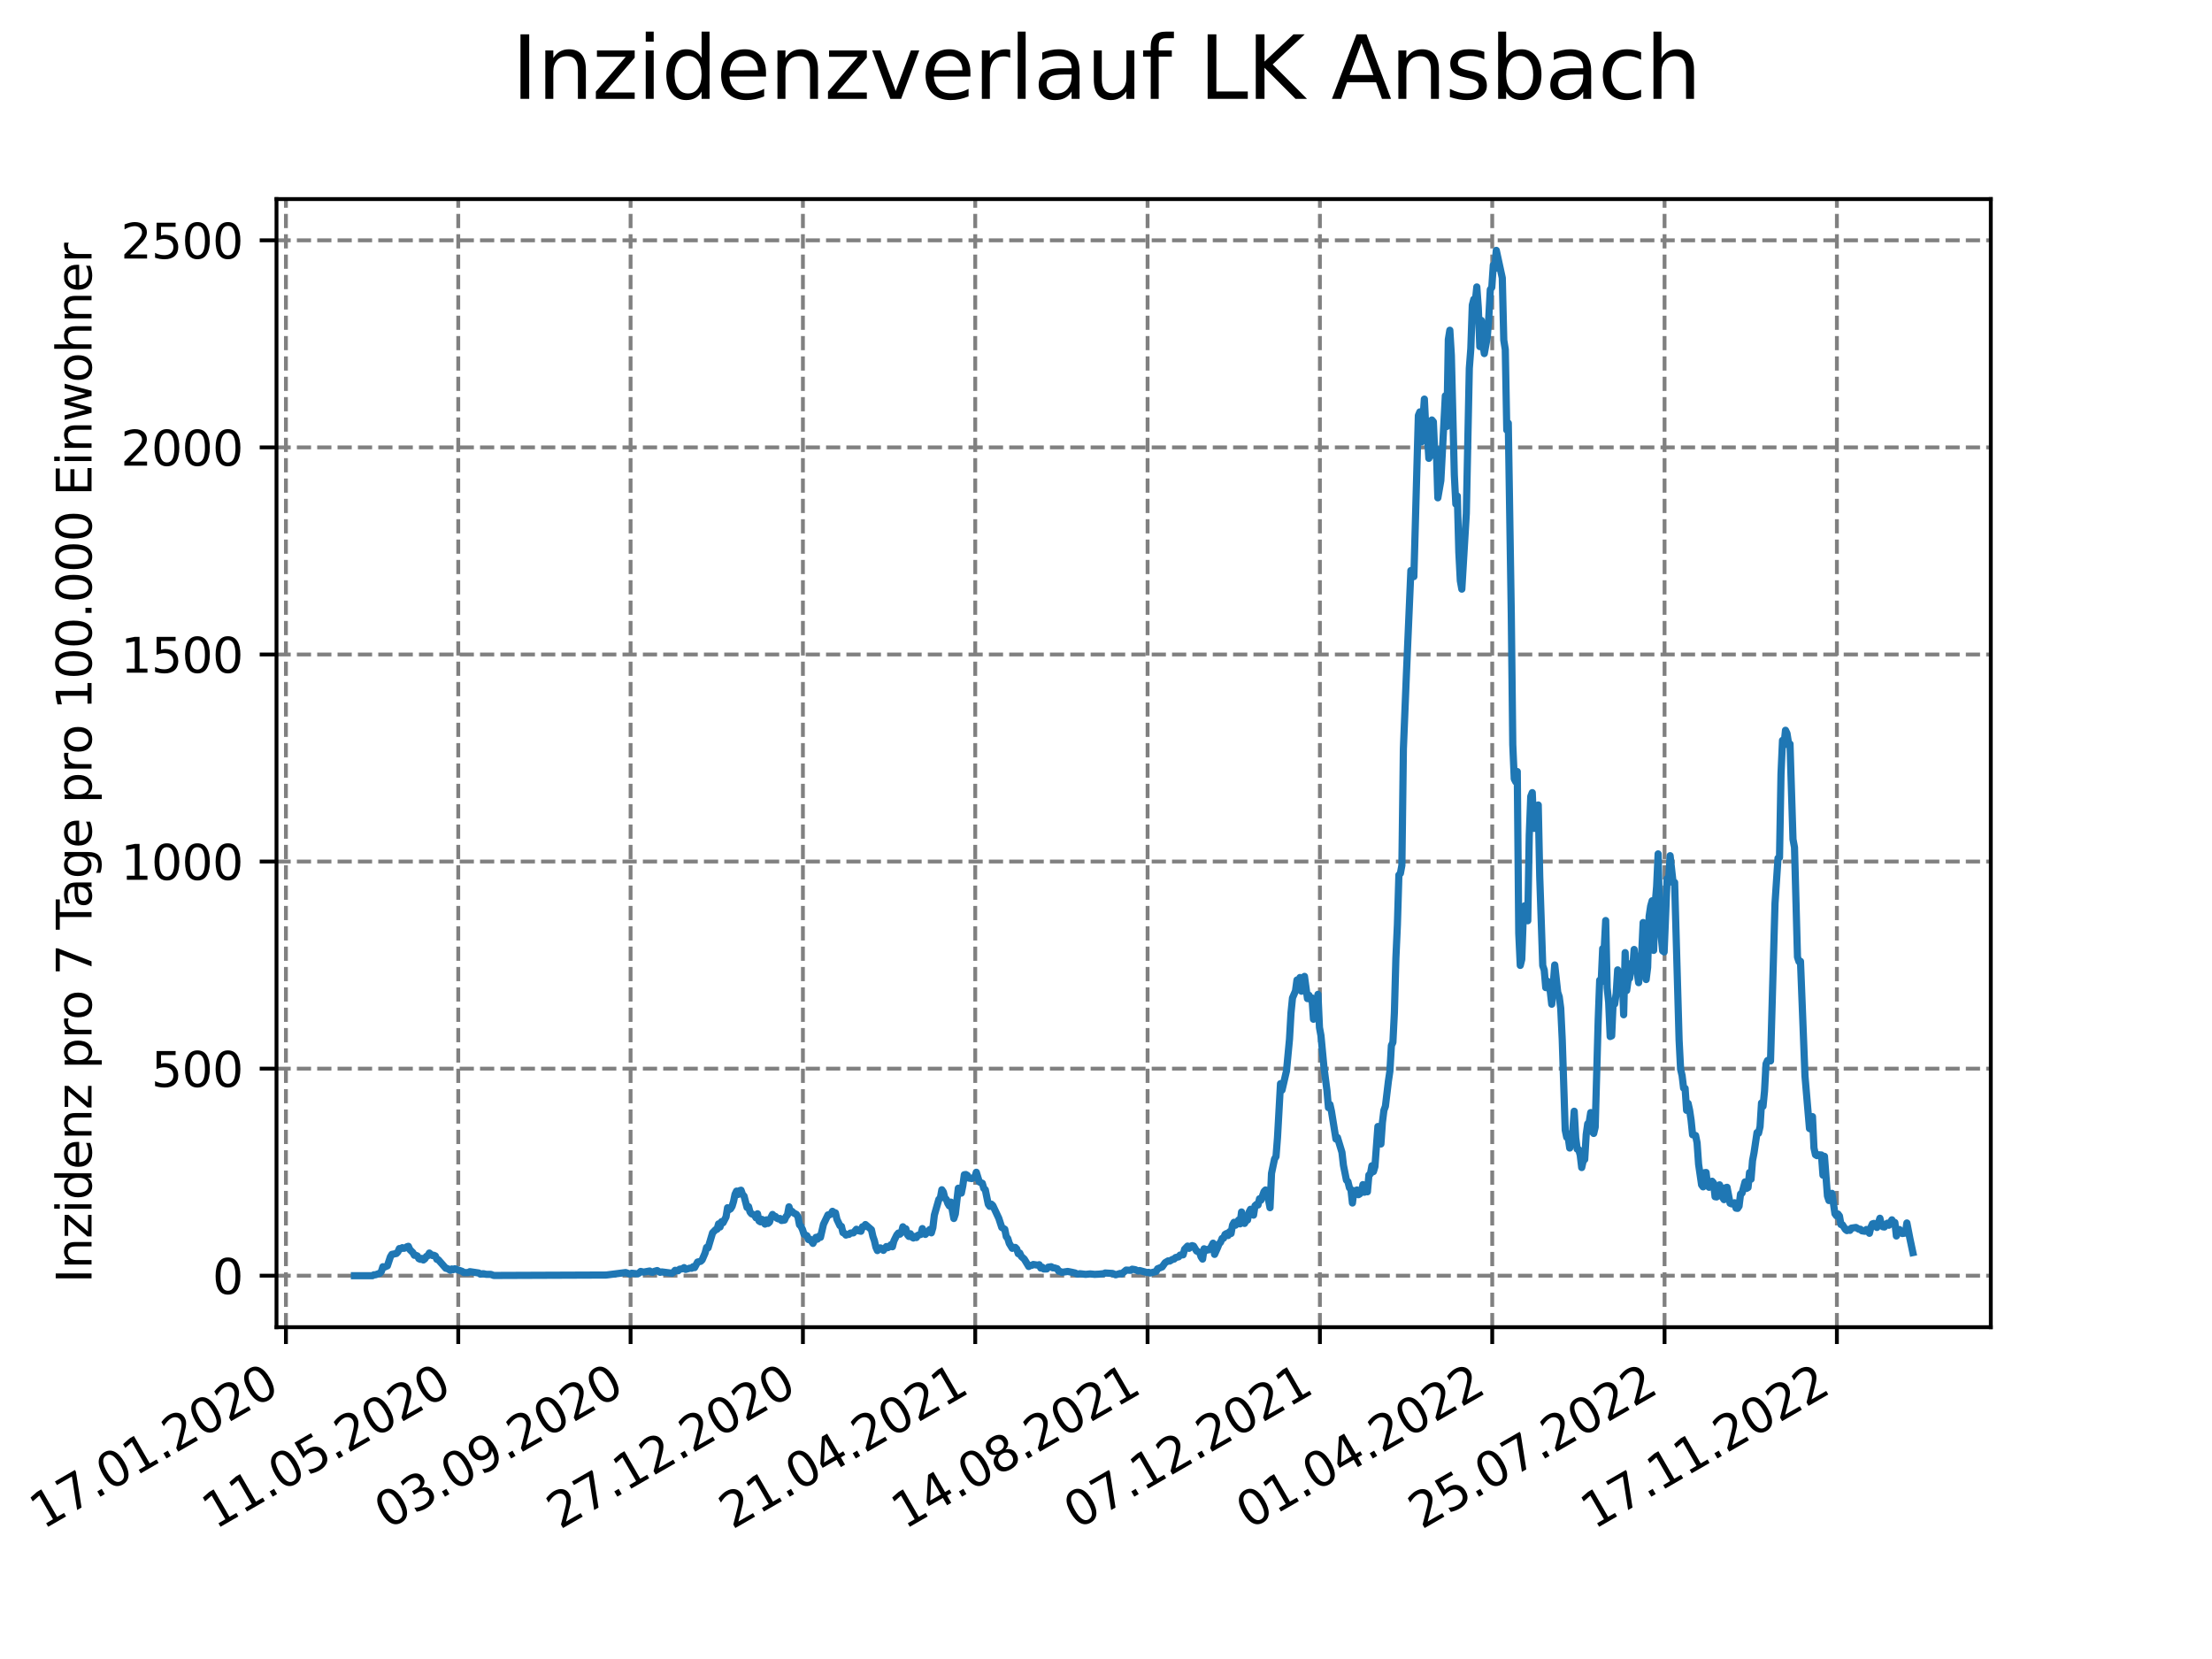 <?xml version="1.0" encoding="utf-8" standalone="no"?>
<!DOCTYPE svg PUBLIC "-//W3C//DTD SVG 1.1//EN"
  "http://www.w3.org/Graphics/SVG/1.1/DTD/svg11.dtd">
<svg xmlns:xlink="http://www.w3.org/1999/xlink" width="460.8pt" height="345.6pt" viewBox="0 0 460.8 345.6" xmlns="http://www.w3.org/2000/svg" version="1.1">
 <defs>
  <style type="text/css">*{stroke-linejoin: round; stroke-linecap: butt}</style>
 </defs>
 <g id="figure_1">
  <g id="patch_1">
   <path d="M 0 345.6 
L 460.8 345.6 
L 460.8 0 
L 0 0 
z
" style="fill: #ffffff"/>
  </g>
  <g id="axes_1">
   <g id="patch_2">
    <path d="M 57.6 276.48 
L 414.72 276.48 
L 414.72 41.472 
L 57.6 41.472 
z
" style="fill: #ffffff"/>
   </g>
   <g id="matplotlib.axis_1">
    <g id="xtick_1">
     <g id="line2d_1">
      <path d="M 59.564 276.48 
L 59.564 41.472 
" clip-path="url(#p56f754bd40)" style="fill: none; stroke-dasharray: 2.96,1.28; stroke-dashoffset: 0; stroke: #808080; stroke-width: 0.8"/>
     </g>
     <g id="line2d_2">
      <defs>
       <path id="mcb90334c6a" d="M 0 0 
L 0 3.5 
" style="stroke: #000000; stroke-width: 0.8"/>
      </defs>
      <g>
       <use xlink:href="#mcb90334c6a" x="59.564" y="276.48" style="stroke: #000000; stroke-width: 0.8"/>
      </g>
     </g>
     <g id="text_1">
      <!-- 17.01.2020 -->
      <g transform="translate(8.939 318.689) rotate(-30) scale(0.1 -0.1)">
       <defs>
        <path id="DejaVuSans-31" d="M 794 531 
L 1825 531 
L 1825 4091 
L 703 3866 
L 703 4441 
L 1819 4666 
L 2450 4666 
L 2450 531 
L 3481 531 
L 3481 0 
L 794 0 
L 794 531 
z
" transform="scale(0.016)"/>
        <path id="DejaVuSans-37" d="M 525 4666 
L 3525 4666 
L 3525 4397 
L 1831 0 
L 1172 0 
L 2766 4134 
L 525 4134 
L 525 4666 
z
" transform="scale(0.016)"/>
        <path id="DejaVuSans-2e" d="M 684 794 
L 1344 794 
L 1344 0 
L 684 0 
L 684 794 
z
" transform="scale(0.016)"/>
        <path id="DejaVuSans-30" d="M 2034 4250 
Q 1547 4250 1301 3770 
Q 1056 3291 1056 2328 
Q 1056 1369 1301 889 
Q 1547 409 2034 409 
Q 2525 409 2770 889 
Q 3016 1369 3016 2328 
Q 3016 3291 2770 3770 
Q 2525 4250 2034 4250 
z
M 2034 4750 
Q 2819 4750 3233 4129 
Q 3647 3509 3647 2328 
Q 3647 1150 3233 529 
Q 2819 -91 2034 -91 
Q 1250 -91 836 529 
Q 422 1150 422 2328 
Q 422 3509 836 4129 
Q 1250 4750 2034 4750 
z
" transform="scale(0.016)"/>
        <path id="DejaVuSans-32" d="M 1228 531 
L 3431 531 
L 3431 0 
L 469 0 
L 469 531 
Q 828 903 1448 1529 
Q 2069 2156 2228 2338 
Q 2531 2678 2651 2914 
Q 2772 3150 2772 3378 
Q 2772 3750 2511 3984 
Q 2250 4219 1831 4219 
Q 1534 4219 1204 4116 
Q 875 4013 500 3803 
L 500 4441 
Q 881 4594 1212 4672 
Q 1544 4750 1819 4750 
Q 2544 4750 2975 4387 
Q 3406 4025 3406 3419 
Q 3406 3131 3298 2873 
Q 3191 2616 2906 2266 
Q 2828 2175 2409 1742 
Q 1991 1309 1228 531 
z
" transform="scale(0.016)"/>
       </defs>
       <use xlink:href="#DejaVuSans-31"/>
       <use xlink:href="#DejaVuSans-37" x="63.623"/>
       <use xlink:href="#DejaVuSans-2e" x="127.246"/>
       <use xlink:href="#DejaVuSans-30" x="159.033"/>
       <use xlink:href="#DejaVuSans-31" x="222.656"/>
       <use xlink:href="#DejaVuSans-2e" x="286.279"/>
       <use xlink:href="#DejaVuSans-32" x="318.066"/>
       <use xlink:href="#DejaVuSans-30" x="381.689"/>
       <use xlink:href="#DejaVuSans-32" x="445.312"/>
       <use xlink:href="#DejaVuSans-30" x="508.936"/>
      </g>
     </g>
    </g>
    <g id="xtick_2">
     <g id="line2d_3">
      <path d="M 95.463 276.48 
L 95.463 41.472 
" clip-path="url(#p56f754bd40)" style="fill: none; stroke-dasharray: 2.96,1.28; stroke-dashoffset: 0; stroke: #808080; stroke-width: 0.8"/>
     </g>
     <g id="line2d_4">
      <g>
       <use xlink:href="#mcb90334c6a" x="95.463" y="276.48" style="stroke: #000000; stroke-width: 0.8"/>
      </g>
     </g>
     <g id="text_2">
      <!-- 11.05.2020 -->
      <g transform="translate(44.838 318.689) rotate(-30) scale(0.1 -0.1)">
       <defs>
        <path id="DejaVuSans-35" d="M 691 4666 
L 3169 4666 
L 3169 4134 
L 1269 4134 
L 1269 2991 
Q 1406 3038 1543 3061 
Q 1681 3084 1819 3084 
Q 2600 3084 3056 2656 
Q 3513 2228 3513 1497 
Q 3513 744 3044 326 
Q 2575 -91 1722 -91 
Q 1428 -91 1123 -41 
Q 819 9 494 109 
L 494 744 
Q 775 591 1075 516 
Q 1375 441 1709 441 
Q 2250 441 2565 725 
Q 2881 1009 2881 1497 
Q 2881 1984 2565 2268 
Q 2250 2553 1709 2553 
Q 1456 2553 1204 2497 
Q 953 2441 691 2322 
L 691 4666 
z
" transform="scale(0.016)"/>
       </defs>
       <use xlink:href="#DejaVuSans-31"/>
       <use xlink:href="#DejaVuSans-31" x="63.623"/>
       <use xlink:href="#DejaVuSans-2e" x="127.246"/>
       <use xlink:href="#DejaVuSans-30" x="159.033"/>
       <use xlink:href="#DejaVuSans-35" x="222.656"/>
       <use xlink:href="#DejaVuSans-2e" x="286.279"/>
       <use xlink:href="#DejaVuSans-32" x="318.066"/>
       <use xlink:href="#DejaVuSans-30" x="381.689"/>
       <use xlink:href="#DejaVuSans-32" x="445.312"/>
       <use xlink:href="#DejaVuSans-30" x="508.936"/>
      </g>
     </g>
    </g>
    <g id="xtick_3">
     <g id="line2d_5">
      <path d="M 131.363 276.48 
L 131.363 41.472 
" clip-path="url(#p56f754bd40)" style="fill: none; stroke-dasharray: 2.96,1.28; stroke-dashoffset: 0; stroke: #808080; stroke-width: 0.8"/>
     </g>
     <g id="line2d_6">
      <g>
       <use xlink:href="#mcb90334c6a" x="131.363" y="276.48" style="stroke: #000000; stroke-width: 0.8"/>
      </g>
     </g>
     <g id="text_3">
      <!-- 03.09.2020 -->
      <g transform="translate(80.737 318.689) rotate(-30) scale(0.1 -0.1)">
       <defs>
        <path id="DejaVuSans-33" d="M 2597 2516 
Q 3050 2419 3304 2112 
Q 3559 1806 3559 1356 
Q 3559 666 3084 287 
Q 2609 -91 1734 -91 
Q 1441 -91 1130 -33 
Q 819 25 488 141 
L 488 750 
Q 750 597 1062 519 
Q 1375 441 1716 441 
Q 2309 441 2620 675 
Q 2931 909 2931 1356 
Q 2931 1769 2642 2001 
Q 2353 2234 1838 2234 
L 1294 2234 
L 1294 2753 
L 1863 2753 
Q 2328 2753 2575 2939 
Q 2822 3125 2822 3475 
Q 2822 3834 2567 4026 
Q 2313 4219 1838 4219 
Q 1578 4219 1281 4162 
Q 984 4106 628 3988 
L 628 4550 
Q 988 4650 1302 4700 
Q 1616 4750 1894 4750 
Q 2613 4750 3031 4423 
Q 3450 4097 3450 3541 
Q 3450 3153 3228 2886 
Q 3006 2619 2597 2516 
z
" transform="scale(0.016)"/>
        <path id="DejaVuSans-39" d="M 703 97 
L 703 672 
Q 941 559 1184 500 
Q 1428 441 1663 441 
Q 2288 441 2617 861 
Q 2947 1281 2994 2138 
Q 2813 1869 2534 1725 
Q 2256 1581 1919 1581 
Q 1219 1581 811 2004 
Q 403 2428 403 3163 
Q 403 3881 828 4315 
Q 1253 4750 1959 4750 
Q 2769 4750 3195 4129 
Q 3622 3509 3622 2328 
Q 3622 1225 3098 567 
Q 2575 -91 1691 -91 
Q 1453 -91 1209 -44 
Q 966 3 703 97 
z
M 1959 2075 
Q 2384 2075 2632 2365 
Q 2881 2656 2881 3163 
Q 2881 3666 2632 3958 
Q 2384 4250 1959 4250 
Q 1534 4250 1286 3958 
Q 1038 3666 1038 3163 
Q 1038 2656 1286 2365 
Q 1534 2075 1959 2075 
z
" transform="scale(0.016)"/>
       </defs>
       <use xlink:href="#DejaVuSans-30"/>
       <use xlink:href="#DejaVuSans-33" x="63.623"/>
       <use xlink:href="#DejaVuSans-2e" x="127.246"/>
       <use xlink:href="#DejaVuSans-30" x="159.033"/>
       <use xlink:href="#DejaVuSans-39" x="222.656"/>
       <use xlink:href="#DejaVuSans-2e" x="286.279"/>
       <use xlink:href="#DejaVuSans-32" x="318.066"/>
       <use xlink:href="#DejaVuSans-30" x="381.689"/>
       <use xlink:href="#DejaVuSans-32" x="445.312"/>
       <use xlink:href="#DejaVuSans-30" x="508.936"/>
      </g>
     </g>
    </g>
    <g id="xtick_4">
     <g id="line2d_7">
      <path d="M 167.262 276.48 
L 167.262 41.472 
" clip-path="url(#p56f754bd40)" style="fill: none; stroke-dasharray: 2.96,1.28; stroke-dashoffset: 0; stroke: #808080; stroke-width: 0.8"/>
     </g>
     <g id="line2d_8">
      <g>
       <use xlink:href="#mcb90334c6a" x="167.262" y="276.48" style="stroke: #000000; stroke-width: 0.8"/>
      </g>
     </g>
     <g id="text_4">
      <!-- 27.12.2020 -->
      <g transform="translate(116.637 318.689) rotate(-30) scale(0.1 -0.1)">
       <use xlink:href="#DejaVuSans-32"/>
       <use xlink:href="#DejaVuSans-37" x="63.623"/>
       <use xlink:href="#DejaVuSans-2e" x="127.246"/>
       <use xlink:href="#DejaVuSans-31" x="159.033"/>
       <use xlink:href="#DejaVuSans-32" x="222.656"/>
       <use xlink:href="#DejaVuSans-2e" x="286.279"/>
       <use xlink:href="#DejaVuSans-32" x="318.066"/>
       <use xlink:href="#DejaVuSans-30" x="381.689"/>
       <use xlink:href="#DejaVuSans-32" x="445.312"/>
       <use xlink:href="#DejaVuSans-30" x="508.936"/>
      </g>
     </g>
    </g>
    <g id="xtick_5">
     <g id="line2d_9">
      <path d="M 203.161 276.48 
L 203.161 41.472 
" clip-path="url(#p56f754bd40)" style="fill: none; stroke-dasharray: 2.96,1.28; stroke-dashoffset: 0; stroke: #808080; stroke-width: 0.8"/>
     </g>
     <g id="line2d_10">
      <g>
       <use xlink:href="#mcb90334c6a" x="203.161" y="276.48" style="stroke: #000000; stroke-width: 0.8"/>
      </g>
     </g>
     <g id="text_5">
      <!-- 21.04.2021 -->
      <g transform="translate(152.536 318.689) rotate(-30) scale(0.1 -0.1)">
       <defs>
        <path id="DejaVuSans-34" d="M 2419 4116 
L 825 1625 
L 2419 1625 
L 2419 4116 
z
M 2253 4666 
L 3047 4666 
L 3047 1625 
L 3713 1625 
L 3713 1100 
L 3047 1100 
L 3047 0 
L 2419 0 
L 2419 1100 
L 313 1100 
L 313 1709 
L 2253 4666 
z
" transform="scale(0.016)"/>
       </defs>
       <use xlink:href="#DejaVuSans-32"/>
       <use xlink:href="#DejaVuSans-31" x="63.623"/>
       <use xlink:href="#DejaVuSans-2e" x="127.246"/>
       <use xlink:href="#DejaVuSans-30" x="159.033"/>
       <use xlink:href="#DejaVuSans-34" x="222.656"/>
       <use xlink:href="#DejaVuSans-2e" x="286.279"/>
       <use xlink:href="#DejaVuSans-32" x="318.066"/>
       <use xlink:href="#DejaVuSans-30" x="381.689"/>
       <use xlink:href="#DejaVuSans-32" x="445.312"/>
       <use xlink:href="#DejaVuSans-31" x="508.936"/>
      </g>
     </g>
    </g>
    <g id="xtick_6">
     <g id="line2d_11">
      <path d="M 239.061 276.48 
L 239.061 41.472 
" clip-path="url(#p56f754bd40)" style="fill: none; stroke-dasharray: 2.96,1.28; stroke-dashoffset: 0; stroke: #808080; stroke-width: 0.8"/>
     </g>
     <g id="line2d_12">
      <g>
       <use xlink:href="#mcb90334c6a" x="239.061" y="276.48" style="stroke: #000000; stroke-width: 0.8"/>
      </g>
     </g>
     <g id="text_6">
      <!-- 14.08.2021 -->
      <g transform="translate(188.435 318.689) rotate(-30) scale(0.1 -0.1)">
       <defs>
        <path id="DejaVuSans-38" d="M 2034 2216 
Q 1584 2216 1326 1975 
Q 1069 1734 1069 1313 
Q 1069 891 1326 650 
Q 1584 409 2034 409 
Q 2484 409 2743 651 
Q 3003 894 3003 1313 
Q 3003 1734 2745 1975 
Q 2488 2216 2034 2216 
z
M 1403 2484 
Q 997 2584 770 2862 
Q 544 3141 544 3541 
Q 544 4100 942 4425 
Q 1341 4750 2034 4750 
Q 2731 4750 3128 4425 
Q 3525 4100 3525 3541 
Q 3525 3141 3298 2862 
Q 3072 2584 2669 2484 
Q 3125 2378 3379 2068 
Q 3634 1759 3634 1313 
Q 3634 634 3220 271 
Q 2806 -91 2034 -91 
Q 1263 -91 848 271 
Q 434 634 434 1313 
Q 434 1759 690 2068 
Q 947 2378 1403 2484 
z
M 1172 3481 
Q 1172 3119 1398 2916 
Q 1625 2713 2034 2713 
Q 2441 2713 2670 2916 
Q 2900 3119 2900 3481 
Q 2900 3844 2670 4047 
Q 2441 4250 2034 4250 
Q 1625 4250 1398 4047 
Q 1172 3844 1172 3481 
z
" transform="scale(0.016)"/>
       </defs>
       <use xlink:href="#DejaVuSans-31"/>
       <use xlink:href="#DejaVuSans-34" x="63.623"/>
       <use xlink:href="#DejaVuSans-2e" x="127.246"/>
       <use xlink:href="#DejaVuSans-30" x="159.033"/>
       <use xlink:href="#DejaVuSans-38" x="222.656"/>
       <use xlink:href="#DejaVuSans-2e" x="286.279"/>
       <use xlink:href="#DejaVuSans-32" x="318.066"/>
       <use xlink:href="#DejaVuSans-30" x="381.689"/>
       <use xlink:href="#DejaVuSans-32" x="445.312"/>
       <use xlink:href="#DejaVuSans-31" x="508.936"/>
      </g>
     </g>
    </g>
    <g id="xtick_7">
     <g id="line2d_13">
      <path d="M 274.96 276.48 
L 274.96 41.472 
" clip-path="url(#p56f754bd40)" style="fill: none; stroke-dasharray: 2.96,1.28; stroke-dashoffset: 0; stroke: #808080; stroke-width: 0.8"/>
     </g>
     <g id="line2d_14">
      <g>
       <use xlink:href="#mcb90334c6a" x="274.96" y="276.48" style="stroke: #000000; stroke-width: 0.8"/>
      </g>
     </g>
     <g id="text_7">
      <!-- 07.12.2021 -->
      <g transform="translate(224.335 318.689) rotate(-30) scale(0.1 -0.1)">
       <use xlink:href="#DejaVuSans-30"/>
       <use xlink:href="#DejaVuSans-37" x="63.623"/>
       <use xlink:href="#DejaVuSans-2e" x="127.246"/>
       <use xlink:href="#DejaVuSans-31" x="159.033"/>
       <use xlink:href="#DejaVuSans-32" x="222.656"/>
       <use xlink:href="#DejaVuSans-2e" x="286.279"/>
       <use xlink:href="#DejaVuSans-32" x="318.066"/>
       <use xlink:href="#DejaVuSans-30" x="381.689"/>
       <use xlink:href="#DejaVuSans-32" x="445.312"/>
       <use xlink:href="#DejaVuSans-31" x="508.936"/>
      </g>
     </g>
    </g>
    <g id="xtick_8">
     <g id="line2d_15">
      <path d="M 310.859 276.48 
L 310.859 41.472 
" clip-path="url(#p56f754bd40)" style="fill: none; stroke-dasharray: 2.96,1.28; stroke-dashoffset: 0; stroke: #808080; stroke-width: 0.8"/>
     </g>
     <g id="line2d_16">
      <g>
       <use xlink:href="#mcb90334c6a" x="310.859" y="276.48" style="stroke: #000000; stroke-width: 0.8"/>
      </g>
     </g>
     <g id="text_8">
      <!-- 01.04.2022 -->
      <g transform="translate(260.234 318.689) rotate(-30) scale(0.1 -0.1)">
       <use xlink:href="#DejaVuSans-30"/>
       <use xlink:href="#DejaVuSans-31" x="63.623"/>
       <use xlink:href="#DejaVuSans-2e" x="127.246"/>
       <use xlink:href="#DejaVuSans-30" x="159.033"/>
       <use xlink:href="#DejaVuSans-34" x="222.656"/>
       <use xlink:href="#DejaVuSans-2e" x="286.279"/>
       <use xlink:href="#DejaVuSans-32" x="318.066"/>
       <use xlink:href="#DejaVuSans-30" x="381.689"/>
       <use xlink:href="#DejaVuSans-32" x="445.312"/>
       <use xlink:href="#DejaVuSans-32" x="508.936"/>
      </g>
     </g>
    </g>
    <g id="xtick_9">
     <g id="line2d_17">
      <path d="M 346.758 276.48 
L 346.758 41.472 
" clip-path="url(#p56f754bd40)" style="fill: none; stroke-dasharray: 2.96,1.28; stroke-dashoffset: 0; stroke: #808080; stroke-width: 0.8"/>
     </g>
     <g id="line2d_18">
      <g>
       <use xlink:href="#mcb90334c6a" x="346.758" y="276.48" style="stroke: #000000; stroke-width: 0.8"/>
      </g>
     </g>
     <g id="text_9">
      <!-- 25.07.2022 -->
      <g transform="translate(296.133 318.689) rotate(-30) scale(0.1 -0.1)">
       <use xlink:href="#DejaVuSans-32"/>
       <use xlink:href="#DejaVuSans-35" x="63.623"/>
       <use xlink:href="#DejaVuSans-2e" x="127.246"/>
       <use xlink:href="#DejaVuSans-30" x="159.033"/>
       <use xlink:href="#DejaVuSans-37" x="222.656"/>
       <use xlink:href="#DejaVuSans-2e" x="286.279"/>
       <use xlink:href="#DejaVuSans-32" x="318.066"/>
       <use xlink:href="#DejaVuSans-30" x="381.689"/>
       <use xlink:href="#DejaVuSans-32" x="445.312"/>
       <use xlink:href="#DejaVuSans-32" x="508.936"/>
      </g>
     </g>
    </g>
    <g id="xtick_10">
     <g id="line2d_19">
      <path d="M 382.658 276.48 
L 382.658 41.472 
" clip-path="url(#p56f754bd40)" style="fill: none; stroke-dasharray: 2.96,1.28; stroke-dashoffset: 0; stroke: #808080; stroke-width: 0.8"/>
     </g>
     <g id="line2d_20">
      <g>
       <use xlink:href="#mcb90334c6a" x="382.658" y="276.48" style="stroke: #000000; stroke-width: 0.8"/>
      </g>
     </g>
     <g id="text_10">
      <!-- 17.11.2022 -->
      <g transform="translate(332.033 318.689) rotate(-30) scale(0.1 -0.1)">
       <use xlink:href="#DejaVuSans-31"/>
       <use xlink:href="#DejaVuSans-37" x="63.623"/>
       <use xlink:href="#DejaVuSans-2e" x="127.246"/>
       <use xlink:href="#DejaVuSans-31" x="159.033"/>
       <use xlink:href="#DejaVuSans-31" x="222.656"/>
       <use xlink:href="#DejaVuSans-2e" x="286.279"/>
       <use xlink:href="#DejaVuSans-32" x="318.066"/>
       <use xlink:href="#DejaVuSans-30" x="381.689"/>
       <use xlink:href="#DejaVuSans-32" x="445.312"/>
       <use xlink:href="#DejaVuSans-32" x="508.936"/>
      </g>
     </g>
    </g>
   </g>
   <g id="matplotlib.axis_2">
    <g id="ytick_1">
     <g id="line2d_21">
      <path d="M 57.6 265.751 
L 414.72 265.751 
" clip-path="url(#p56f754bd40)" style="fill: none; stroke-dasharray: 2.96,1.28; stroke-dashoffset: 0; stroke: #808080; stroke-width: 0.8"/>
     </g>
     <g id="line2d_22">
      <defs>
       <path id="m674fadd2d2" d="M 0 0 
L -3.5 0 
" style="stroke: #000000; stroke-width: 0.8"/>
      </defs>
      <g>
       <use xlink:href="#m674fadd2d2" x="57.6" y="265.751" style="stroke: #000000; stroke-width: 0.8"/>
      </g>
     </g>
     <g id="text_11">
      <!-- 0 -->
      <g transform="translate(44.237 269.55) scale(0.1 -0.1)">
       <use xlink:href="#DejaVuSans-30"/>
      </g>
     </g>
    </g>
    <g id="ytick_2">
     <g id="line2d_23">
      <path d="M 57.6 222.613 
L 414.72 222.613 
" clip-path="url(#p56f754bd40)" style="fill: none; stroke-dasharray: 2.96,1.28; stroke-dashoffset: 0; stroke: #808080; stroke-width: 0.8"/>
     </g>
     <g id="line2d_24">
      <g>
       <use xlink:href="#m674fadd2d2" x="57.6" y="222.613" style="stroke: #000000; stroke-width: 0.8"/>
      </g>
     </g>
     <g id="text_12">
      <!-- 500 -->
      <g transform="translate(31.512 226.412) scale(0.1 -0.1)">
       <use xlink:href="#DejaVuSans-35"/>
       <use xlink:href="#DejaVuSans-30" x="63.623"/>
       <use xlink:href="#DejaVuSans-30" x="127.246"/>
      </g>
     </g>
    </g>
    <g id="ytick_3">
     <g id="line2d_25">
      <path d="M 57.6 179.475 
L 414.72 179.475 
" clip-path="url(#p56f754bd40)" style="fill: none; stroke-dasharray: 2.96,1.28; stroke-dashoffset: 0; stroke: #808080; stroke-width: 0.8"/>
     </g>
     <g id="line2d_26">
      <g>
       <use xlink:href="#m674fadd2d2" x="57.6" y="179.475" style="stroke: #000000; stroke-width: 0.8"/>
      </g>
     </g>
     <g id="text_13">
      <!-- 1000 -->
      <g transform="translate(25.15 183.274) scale(0.1 -0.1)">
       <use xlink:href="#DejaVuSans-31"/>
       <use xlink:href="#DejaVuSans-30" x="63.623"/>
       <use xlink:href="#DejaVuSans-30" x="127.246"/>
       <use xlink:href="#DejaVuSans-30" x="190.869"/>
      </g>
     </g>
    </g>
    <g id="ytick_4">
     <g id="line2d_27">
      <path d="M 57.6 136.337 
L 414.72 136.337 
" clip-path="url(#p56f754bd40)" style="fill: none; stroke-dasharray: 2.96,1.28; stroke-dashoffset: 0; stroke: #808080; stroke-width: 0.8"/>
     </g>
     <g id="line2d_28">
      <g>
       <use xlink:href="#m674fadd2d2" x="57.6" y="136.337" style="stroke: #000000; stroke-width: 0.8"/>
      </g>
     </g>
     <g id="text_14">
      <!-- 1500 -->
      <g transform="translate(25.15 140.137) scale(0.1 -0.1)">
       <use xlink:href="#DejaVuSans-31"/>
       <use xlink:href="#DejaVuSans-35" x="63.623"/>
       <use xlink:href="#DejaVuSans-30" x="127.246"/>
       <use xlink:href="#DejaVuSans-30" x="190.869"/>
      </g>
     </g>
    </g>
    <g id="ytick_5">
     <g id="line2d_29">
      <path d="M 57.6 93.199 
L 414.72 93.199 
" clip-path="url(#p56f754bd40)" style="fill: none; stroke-dasharray: 2.96,1.28; stroke-dashoffset: 0; stroke: #808080; stroke-width: 0.8"/>
     </g>
     <g id="line2d_30">
      <g>
       <use xlink:href="#m674fadd2d2" x="57.6" y="93.199" style="stroke: #000000; stroke-width: 0.8"/>
      </g>
     </g>
     <g id="text_15">
      <!-- 2000 -->
      <g transform="translate(25.15 96.999) scale(0.1 -0.1)">
       <use xlink:href="#DejaVuSans-32"/>
       <use xlink:href="#DejaVuSans-30" x="63.623"/>
       <use xlink:href="#DejaVuSans-30" x="127.246"/>
       <use xlink:href="#DejaVuSans-30" x="190.869"/>
      </g>
     </g>
    </g>
    <g id="ytick_6">
     <g id="line2d_31">
      <path d="M 57.6 50.061 
L 414.72 50.061 
" clip-path="url(#p56f754bd40)" style="fill: none; stroke-dasharray: 2.96,1.28; stroke-dashoffset: 0; stroke: #808080; stroke-width: 0.8"/>
     </g>
     <g id="line2d_32">
      <g>
       <use xlink:href="#m674fadd2d2" x="57.6" y="50.061" style="stroke: #000000; stroke-width: 0.8"/>
      </g>
     </g>
     <g id="text_16">
      <!-- 2500 -->
      <g transform="translate(25.15 53.861) scale(0.1 -0.1)">
       <use xlink:href="#DejaVuSans-32"/>
       <use xlink:href="#DejaVuSans-35" x="63.623"/>
       <use xlink:href="#DejaVuSans-30" x="127.246"/>
       <use xlink:href="#DejaVuSans-30" x="190.869"/>
      </g>
     </g>
    </g>
    <g id="text_17">
     <!-- Inzidenz pro 7 Tage pro 100.000 Einwohner -->
     <g transform="translate(19.07 267.301) rotate(-90) scale(0.1 -0.1)">
      <defs>
       <path id="DejaVuSans-49" d="M 628 4666 
L 1259 4666 
L 1259 0 
L 628 0 
L 628 4666 
z
" transform="scale(0.016)"/>
       <path id="DejaVuSans-6e" d="M 3513 2113 
L 3513 0 
L 2938 0 
L 2938 2094 
Q 2938 2591 2744 2837 
Q 2550 3084 2163 3084 
Q 1697 3084 1428 2787 
Q 1159 2491 1159 1978 
L 1159 0 
L 581 0 
L 581 3500 
L 1159 3500 
L 1159 2956 
Q 1366 3272 1645 3428 
Q 1925 3584 2291 3584 
Q 2894 3584 3203 3211 
Q 3513 2838 3513 2113 
z
" transform="scale(0.016)"/>
       <path id="DejaVuSans-7a" d="M 353 3500 
L 3084 3500 
L 3084 2975 
L 922 459 
L 3084 459 
L 3084 0 
L 275 0 
L 275 525 
L 2438 3041 
L 353 3041 
L 353 3500 
z
" transform="scale(0.016)"/>
       <path id="DejaVuSans-69" d="M 603 3500 
L 1178 3500 
L 1178 0 
L 603 0 
L 603 3500 
z
M 603 4863 
L 1178 4863 
L 1178 4134 
L 603 4134 
L 603 4863 
z
" transform="scale(0.016)"/>
       <path id="DejaVuSans-64" d="M 2906 2969 
L 2906 4863 
L 3481 4863 
L 3481 0 
L 2906 0 
L 2906 525 
Q 2725 213 2448 61 
Q 2172 -91 1784 -91 
Q 1150 -91 751 415 
Q 353 922 353 1747 
Q 353 2572 751 3078 
Q 1150 3584 1784 3584 
Q 2172 3584 2448 3432 
Q 2725 3281 2906 2969 
z
M 947 1747 
Q 947 1113 1208 752 
Q 1469 391 1925 391 
Q 2381 391 2643 752 
Q 2906 1113 2906 1747 
Q 2906 2381 2643 2742 
Q 2381 3103 1925 3103 
Q 1469 3103 1208 2742 
Q 947 2381 947 1747 
z
" transform="scale(0.016)"/>
       <path id="DejaVuSans-65" d="M 3597 1894 
L 3597 1613 
L 953 1613 
Q 991 1019 1311 708 
Q 1631 397 2203 397 
Q 2534 397 2845 478 
Q 3156 559 3463 722 
L 3463 178 
Q 3153 47 2828 -22 
Q 2503 -91 2169 -91 
Q 1331 -91 842 396 
Q 353 884 353 1716 
Q 353 2575 817 3079 
Q 1281 3584 2069 3584 
Q 2775 3584 3186 3129 
Q 3597 2675 3597 1894 
z
M 3022 2063 
Q 3016 2534 2758 2815 
Q 2500 3097 2075 3097 
Q 1594 3097 1305 2825 
Q 1016 2553 972 2059 
L 3022 2063 
z
" transform="scale(0.016)"/>
       <path id="DejaVuSans-20" transform="scale(0.016)"/>
       <path id="DejaVuSans-70" d="M 1159 525 
L 1159 -1331 
L 581 -1331 
L 581 3500 
L 1159 3500 
L 1159 2969 
Q 1341 3281 1617 3432 
Q 1894 3584 2278 3584 
Q 2916 3584 3314 3078 
Q 3713 2572 3713 1747 
Q 3713 922 3314 415 
Q 2916 -91 2278 -91 
Q 1894 -91 1617 61 
Q 1341 213 1159 525 
z
M 3116 1747 
Q 3116 2381 2855 2742 
Q 2594 3103 2138 3103 
Q 1681 3103 1420 2742 
Q 1159 2381 1159 1747 
Q 1159 1113 1420 752 
Q 1681 391 2138 391 
Q 2594 391 2855 752 
Q 3116 1113 3116 1747 
z
" transform="scale(0.016)"/>
       <path id="DejaVuSans-72" d="M 2631 2963 
Q 2534 3019 2420 3045 
Q 2306 3072 2169 3072 
Q 1681 3072 1420 2755 
Q 1159 2438 1159 1844 
L 1159 0 
L 581 0 
L 581 3500 
L 1159 3500 
L 1159 2956 
Q 1341 3275 1631 3429 
Q 1922 3584 2338 3584 
Q 2397 3584 2469 3576 
Q 2541 3569 2628 3553 
L 2631 2963 
z
" transform="scale(0.016)"/>
       <path id="DejaVuSans-6f" d="M 1959 3097 
Q 1497 3097 1228 2736 
Q 959 2375 959 1747 
Q 959 1119 1226 758 
Q 1494 397 1959 397 
Q 2419 397 2687 759 
Q 2956 1122 2956 1747 
Q 2956 2369 2687 2733 
Q 2419 3097 1959 3097 
z
M 1959 3584 
Q 2709 3584 3137 3096 
Q 3566 2609 3566 1747 
Q 3566 888 3137 398 
Q 2709 -91 1959 -91 
Q 1206 -91 779 398 
Q 353 888 353 1747 
Q 353 2609 779 3096 
Q 1206 3584 1959 3584 
z
" transform="scale(0.016)"/>
       <path id="DejaVuSans-54" d="M -19 4666 
L 3928 4666 
L 3928 4134 
L 2272 4134 
L 2272 0 
L 1638 0 
L 1638 4134 
L -19 4134 
L -19 4666 
z
" transform="scale(0.016)"/>
       <path id="DejaVuSans-61" d="M 2194 1759 
Q 1497 1759 1228 1600 
Q 959 1441 959 1056 
Q 959 750 1161 570 
Q 1363 391 1709 391 
Q 2188 391 2477 730 
Q 2766 1069 2766 1631 
L 2766 1759 
L 2194 1759 
z
M 3341 1997 
L 3341 0 
L 2766 0 
L 2766 531 
Q 2569 213 2275 61 
Q 1981 -91 1556 -91 
Q 1019 -91 701 211 
Q 384 513 384 1019 
Q 384 1609 779 1909 
Q 1175 2209 1959 2209 
L 2766 2209 
L 2766 2266 
Q 2766 2663 2505 2880 
Q 2244 3097 1772 3097 
Q 1472 3097 1187 3025 
Q 903 2953 641 2809 
L 641 3341 
Q 956 3463 1253 3523 
Q 1550 3584 1831 3584 
Q 2591 3584 2966 3190 
Q 3341 2797 3341 1997 
z
" transform="scale(0.016)"/>
       <path id="DejaVuSans-67" d="M 2906 1791 
Q 2906 2416 2648 2759 
Q 2391 3103 1925 3103 
Q 1463 3103 1205 2759 
Q 947 2416 947 1791 
Q 947 1169 1205 825 
Q 1463 481 1925 481 
Q 2391 481 2648 825 
Q 2906 1169 2906 1791 
z
M 3481 434 
Q 3481 -459 3084 -895 
Q 2688 -1331 1869 -1331 
Q 1566 -1331 1297 -1286 
Q 1028 -1241 775 -1147 
L 775 -588 
Q 1028 -725 1275 -790 
Q 1522 -856 1778 -856 
Q 2344 -856 2625 -561 
Q 2906 -266 2906 331 
L 2906 616 
Q 2728 306 2450 153 
Q 2172 0 1784 0 
Q 1141 0 747 490 
Q 353 981 353 1791 
Q 353 2603 747 3093 
Q 1141 3584 1784 3584 
Q 2172 3584 2450 3431 
Q 2728 3278 2906 2969 
L 2906 3500 
L 3481 3500 
L 3481 434 
z
" transform="scale(0.016)"/>
       <path id="DejaVuSans-45" d="M 628 4666 
L 3578 4666 
L 3578 4134 
L 1259 4134 
L 1259 2753 
L 3481 2753 
L 3481 2222 
L 1259 2222 
L 1259 531 
L 3634 531 
L 3634 0 
L 628 0 
L 628 4666 
z
" transform="scale(0.016)"/>
       <path id="DejaVuSans-77" d="M 269 3500 
L 844 3500 
L 1563 769 
L 2278 3500 
L 2956 3500 
L 3675 769 
L 4391 3500 
L 4966 3500 
L 4050 0 
L 3372 0 
L 2619 2869 
L 1863 0 
L 1184 0 
L 269 3500 
z
" transform="scale(0.016)"/>
       <path id="DejaVuSans-68" d="M 3513 2113 
L 3513 0 
L 2938 0 
L 2938 2094 
Q 2938 2591 2744 2837 
Q 2550 3084 2163 3084 
Q 1697 3084 1428 2787 
Q 1159 2491 1159 1978 
L 1159 0 
L 581 0 
L 581 4863 
L 1159 4863 
L 1159 2956 
Q 1366 3272 1645 3428 
Q 1925 3584 2291 3584 
Q 2894 3584 3203 3211 
Q 3513 2838 3513 2113 
z
" transform="scale(0.016)"/>
      </defs>
      <use xlink:href="#DejaVuSans-49"/>
      <use xlink:href="#DejaVuSans-6e" x="29.492"/>
      <use xlink:href="#DejaVuSans-7a" x="92.871"/>
      <use xlink:href="#DejaVuSans-69" x="145.361"/>
      <use xlink:href="#DejaVuSans-64" x="173.145"/>
      <use xlink:href="#DejaVuSans-65" x="236.621"/>
      <use xlink:href="#DejaVuSans-6e" x="298.145"/>
      <use xlink:href="#DejaVuSans-7a" x="361.523"/>
      <use xlink:href="#DejaVuSans-20" x="414.014"/>
      <use xlink:href="#DejaVuSans-70" x="445.801"/>
      <use xlink:href="#DejaVuSans-72" x="509.277"/>
      <use xlink:href="#DejaVuSans-6f" x="548.141"/>
      <use xlink:href="#DejaVuSans-20" x="609.322"/>
      <use xlink:href="#DejaVuSans-37" x="641.109"/>
      <use xlink:href="#DejaVuSans-20" x="704.732"/>
      <use xlink:href="#DejaVuSans-54" x="736.52"/>
      <use xlink:href="#DejaVuSans-61" x="781.104"/>
      <use xlink:href="#DejaVuSans-67" x="842.383"/>
      <use xlink:href="#DejaVuSans-65" x="905.859"/>
      <use xlink:href="#DejaVuSans-20" x="967.383"/>
      <use xlink:href="#DejaVuSans-70" x="999.17"/>
      <use xlink:href="#DejaVuSans-72" x="1062.646"/>
      <use xlink:href="#DejaVuSans-6f" x="1101.51"/>
      <use xlink:href="#DejaVuSans-20" x="1162.691"/>
      <use xlink:href="#DejaVuSans-31" x="1194.479"/>
      <use xlink:href="#DejaVuSans-30" x="1258.102"/>
      <use xlink:href="#DejaVuSans-30" x="1321.725"/>
      <use xlink:href="#DejaVuSans-2e" x="1385.348"/>
      <use xlink:href="#DejaVuSans-30" x="1417.135"/>
      <use xlink:href="#DejaVuSans-30" x="1480.758"/>
      <use xlink:href="#DejaVuSans-30" x="1544.381"/>
      <use xlink:href="#DejaVuSans-20" x="1608.004"/>
      <use xlink:href="#DejaVuSans-45" x="1639.791"/>
      <use xlink:href="#DejaVuSans-69" x="1702.975"/>
      <use xlink:href="#DejaVuSans-6e" x="1730.758"/>
      <use xlink:href="#DejaVuSans-77" x="1794.137"/>
      <use xlink:href="#DejaVuSans-6f" x="1875.924"/>
      <use xlink:href="#DejaVuSans-68" x="1937.105"/>
      <use xlink:href="#DejaVuSans-6e" x="2000.484"/>
      <use xlink:href="#DejaVuSans-65" x="2063.863"/>
      <use xlink:href="#DejaVuSans-72" x="2125.387"/>
     </g>
    </g>
   </g>
   <g id="line2d_33">
    <path d="M 73.833 265.751 
L 77.579 265.751 
L 77.891 265.564 
L 78.203 265.564 
L 79.14 265.237 
L 79.452 264.863 
L 79.764 263.882 
L 80.076 263.975 
L 80.7 263.695 
L 81.325 261.825 
L 81.637 261.311 
L 82.573 261.124 
L 82.886 260.797 
L 83.198 260.096 
L 83.51 260.142 
L 83.822 259.909 
L 84.134 260.049 
L 84.446 259.955 
L 84.759 259.722 
L 85.071 259.628 
L 85.383 260.329 
L 86.007 260.937 
L 86.319 261.498 
L 86.632 261.498 
L 86.944 261.638 
L 87.256 262.199 
L 87.568 262.339 
L 87.88 262.152 
L 88.192 262.479 
L 88.505 262.246 
L 88.817 261.732 
L 89.129 261.591 
L 89.441 261.03 
L 90.065 261.545 
L 90.378 261.498 
L 90.69 261.638 
L 91.002 262.339 
L 91.314 262.433 
L 92.875 264.209 
L 93.187 264.255 
L 93.811 264.629 
L 94.124 264.349 
L 94.436 264.489 
L 94.748 264.302 
L 96.309 264.863 
L 96.621 265.097 
L 97.245 265.097 
L 97.557 265.097 
L 97.87 264.91 
L 99.743 265.19 
L 100.055 265.424 
L 100.679 265.33 
L 101.303 265.471 
L 102.24 265.471 
L 102.864 265.704 
L 126.277 265.611 
L 130.335 265.097 
L 131.272 265.424 
L 131.584 265.237 
L 132.52 265.33 
L 132.832 265.377 
L 133.145 265.19 
L 133.457 264.863 
L 134.081 265.003 
L 135.33 264.77 
L 135.642 265.003 
L 135.954 265.05 
L 136.266 264.863 
L 136.891 264.676 
L 137.515 265.05 
L 137.827 264.957 
L 140.012 265.237 
L 140.324 265.003 
L 140.637 264.629 
L 141.261 264.723 
L 141.573 264.396 
L 142.197 264.302 
L 142.51 264.068 
L 142.822 264.442 
L 143.758 264.162 
L 144.07 264.209 
L 144.383 263.882 
L 144.695 264.068 
L 145.319 262.9 
L 145.943 262.76 
L 146.256 262.479 
L 146.88 261.03 
L 147.192 259.862 
L 147.504 259.955 
L 148.441 256.824 
L 149.065 256.17 
L 149.377 256.076 
L 149.69 254.954 
L 150.002 255.609 
L 150.314 254.487 
L 150.626 254.721 
L 151.25 253.505 
L 151.563 251.589 
L 151.875 252.01 
L 152.187 251.823 
L 152.499 251.309 
L 152.811 250.28 
L 153.123 248.785 
L 153.436 248.131 
L 153.748 248.832 
L 154.06 248.037 
L 154.372 247.944 
L 154.684 248.832 
L 154.996 249.159 
L 155.621 251.542 
L 155.933 251.355 
L 156.245 252.477 
L 156.557 252.851 
L 157.182 253.132 
L 157.494 253.692 
L 157.806 252.851 
L 158.118 254.347 
L 158.43 254.534 
L 158.742 254.02 
L 159.367 255.001 
L 159.679 254.113 
L 159.991 254.861 
L 160.303 254.58 
L 160.615 253.599 
L 160.928 252.991 
L 161.24 253.319 
L 161.552 253.412 
L 161.864 253.786 
L 162.176 253.926 
L 162.488 253.833 
L 162.801 254.253 
L 163.425 254.16 
L 163.737 253.459 
L 164.049 253.085 
L 164.361 251.402 
L 164.674 252.524 
L 164.986 252.337 
L 165.298 252.664 
L 165.922 252.991 
L 166.234 253.505 
L 166.547 255.141 
L 166.859 255.469 
L 167.171 256.123 
L 167.483 257.104 
L 168.107 257.432 
L 168.42 258.226 
L 168.732 258.133 
L 169.356 259.021 
L 169.98 257.759 
L 170.293 258.133 
L 170.605 257.525 
L 170.917 257.759 
L 171.541 255.048 
L 172.478 253.085 
L 172.79 253.085 
L 173.102 252.898 
L 173.414 252.337 
L 173.726 252.571 
L 174.039 252.664 
L 174.351 254.02 
L 174.975 255.328 
L 175.287 255.469 
L 175.599 256.777 
L 175.912 256.917 
L 176.224 257.291 
L 176.536 257.151 
L 176.848 257.151 
L 177.16 256.871 
L 177.785 256.824 
L 178.409 256.076 
L 178.721 256.357 
L 179.345 256.497 
L 179.658 255.562 
L 179.97 255.562 
L 180.282 255.095 
L 181.531 256.17 
L 181.843 257.572 
L 182.155 258.46 
L 182.467 259.815 
L 182.779 260.516 
L 183.091 260.002 
L 183.404 259.955 
L 183.716 260.142 
L 184.028 260.47 
L 184.652 259.675 
L 184.964 259.909 
L 185.277 259.722 
L 185.589 259.301 
L 185.901 259.722 
L 186.213 258.507 
L 186.837 257.245 
L 187.15 256.871 
L 187.462 257.104 
L 187.774 256.777 
L 188.086 255.562 
L 188.398 256.029 
L 188.71 255.983 
L 189.023 257.198 
L 189.335 257.572 
L 189.647 257.011 
L 189.959 257.712 
L 190.271 257.899 
L 190.583 257.572 
L 190.896 257.805 
L 191.208 257.338 
L 191.832 257.151 
L 192.144 255.936 
L 192.457 256.777 
L 192.769 257.151 
L 193.705 256.123 
L 194.017 256.824 
L 194.33 255.749 
L 194.642 253.132 
L 195.578 249.86 
L 195.89 249.579 
L 196.203 247.85 
L 196.515 248.317 
L 196.827 249.579 
L 197.139 249.86 
L 197.451 250.701 
L 197.763 251.215 
L 198.076 250.421 
L 198.7 253.833 
L 199.012 252.898 
L 199.636 247.523 
L 199.949 247.757 
L 200.261 248.551 
L 200.573 247.009 
L 200.885 244.719 
L 201.197 244.672 
L 201.509 244.859 
L 201.822 245.42 
L 202.446 245.513 
L 202.758 245.326 
L 203.07 245.279 
L 203.382 244.204 
L 204.007 246.214 
L 204.631 246.495 
L 204.943 247.57 
L 205.255 247.85 
L 205.88 250.888 
L 206.192 251.309 
L 206.504 250.841 
L 206.816 251.122 
L 208.065 253.786 
L 208.689 255.702 
L 209.314 256.076 
L 209.626 257.619 
L 209.938 257.992 
L 210.25 259.021 
L 210.874 260.049 
L 211.187 259.862 
L 211.499 259.862 
L 211.811 260.189 
L 212.123 261.171 
L 212.435 261.03 
L 212.747 261.732 
L 213.372 262.292 
L 214.308 263.835 
L 214.62 263.601 
L 214.933 263.601 
L 215.245 263.414 
L 216.181 263.554 
L 216.493 263.461 
L 216.806 264.162 
L 217.118 263.975 
L 217.43 264.349 
L 218.054 264.349 
L 218.366 263.975 
L 218.991 263.882 
L 219.303 264.115 
L 219.615 264.115 
L 220.239 264.302 
L 220.552 264.816 
L 220.864 264.863 
L 221.176 265.05 
L 222.425 264.863 
L 223.361 265.05 
L 223.985 265.19 
L 224.298 265.377 
L 224.61 265.424 
L 224.922 265.33 
L 226.171 265.471 
L 227.107 265.377 
L 228.044 265.471 
L 228.98 265.424 
L 229.917 265.33 
L 230.229 265.19 
L 231.79 265.284 
L 232.414 265.564 
L 233.35 265.284 
L 233.663 265.377 
L 234.599 264.583 
L 235.536 264.629 
L 235.848 264.396 
L 236.472 264.489 
L 237.097 264.77 
L 237.409 264.676 
L 238.97 265.097 
L 239.282 265.05 
L 239.594 265.19 
L 240.53 264.957 
L 240.843 264.863 
L 241.155 264.302 
L 242.091 263.928 
L 242.716 263.04 
L 243.34 262.666 
L 243.652 262.713 
L 244.276 262.339 
L 244.589 262.292 
L 244.901 261.965 
L 245.525 261.825 
L 245.837 261.451 
L 246.462 261.404 
L 246.774 260.236 
L 247.398 259.582 
L 247.71 260.049 
L 248.022 259.628 
L 248.335 259.488 
L 248.647 259.582 
L 249.271 260.61 
L 249.895 260.89 
L 250.208 261.825 
L 250.52 262.292 
L 250.832 260.142 
L 251.144 260.563 
L 251.456 260.283 
L 251.768 260.376 
L 252.081 260.189 
L 252.705 258.974 
L 253.017 261.311 
L 253.641 259.909 
L 253.954 259.114 
L 254.266 258.787 
L 254.578 257.992 
L 254.89 257.946 
L 255.202 257.151 
L 255.514 256.964 
L 255.827 257.385 
L 256.139 256.59 
L 256.451 256.964 
L 256.763 255.188 
L 257.075 254.627 
L 257.387 255.235 
L 258.012 254.16 
L 258.324 254.954 
L 258.636 252.477 
L 258.948 254.02 
L 259.26 254.861 
L 259.573 254.3 
L 259.885 254.16 
L 260.197 252.524 
L 260.509 251.916 
L 260.821 252.851 
L 261.133 253.132 
L 261.446 251.169 
L 261.758 250.888 
L 262.07 251.028 
L 262.382 249.72 
L 262.694 250 
L 263.319 248.224 
L 263.631 247.897 
L 263.943 248.317 
L 264.567 251.589 
L 264.879 244.438 
L 265.504 241.447 
L 265.816 240.933 
L 266.128 236.96 
L 266.752 225.743 
L 267.065 227.098 
L 268.001 223.078 
L 268.625 216.488 
L 268.938 211.02 
L 269.25 207.888 
L 269.874 206.439 
L 270.186 204.149 
L 270.498 204.476 
L 270.811 203.635 
L 271.123 206.486 
L 271.435 203.962 
L 271.747 203.401 
L 272.371 208.029 
L 272.684 207.327 
L 272.996 208.215 
L 273.308 207.888 
L 273.62 212.328 
L 273.932 211.768 
L 274.557 207.14 
L 274.869 214.058 
L 275.181 215.74 
L 275.805 222.331 
L 276.43 227.191 
L 276.742 230.744 
L 277.054 230.089 
L 277.366 231.491 
L 278.303 237.287 
L 278.615 236.96 
L 279.551 240.045 
L 279.863 242.756 
L 280.488 245.84 
L 280.8 246.167 
L 281.112 247.429 
L 281.424 247.803 
L 281.737 250.608 
L 282.049 248.037 
L 282.361 248.551 
L 282.673 247.897 
L 282.985 248.878 
L 283.297 248.691 
L 283.61 248.271 
L 283.922 246.775 
L 284.234 248.364 
L 284.546 248.131 
L 284.858 248.271 
L 285.17 244.765 
L 285.483 244.532 
L 285.795 242.849 
L 286.107 244.064 
L 286.419 243.036 
L 287.043 234.67 
L 287.356 237.287 
L 287.668 238.315 
L 287.98 233.828 
L 288.292 231.304 
L 288.604 230.463 
L 289.229 225.228 
L 289.541 223.125 
L 289.853 217.797 
L 290.165 217.143 
L 290.477 210.926 
L 290.789 199.615 
L 291.102 192.698 
L 291.414 182.275 
L 291.726 181.948 
L 292.038 180.266 
L 292.35 156.008 
L 292.975 140.584 
L 293.911 118.851 
L 294.535 120.113 
L 295.472 86.554 
L 295.784 85.806 
L 296.096 92.069 
L 296.721 83.142 
L 297.033 89.452 
L 297.345 90.527 
L 297.657 95.481 
L 297.969 93.939 
L 298.281 87.489 
L 298.594 87.863 
L 298.906 94.967 
L 299.218 93.565 
L 299.53 103.707 
L 300.154 100.108 
L 301.091 82.441 
L 301.403 88.844 
L 301.715 70.71 
L 302.027 68.793 
L 302.34 73.981 
L 302.964 98.94 
L 303.276 105.016 
L 303.588 103.333 
L 303.9 115.018 
L 304.213 121.001 
L 304.525 122.73 
L 305.461 106.979 
L 306.086 76.739 
L 306.398 72.626 
L 306.71 63.558 
L 307.022 62.343 
L 307.334 62.811 
L 307.646 59.773 
L 307.959 64.166 
L 308.271 72.205 
L 308.583 66.737 
L 308.895 71.504 
L 309.207 73.654 
L 309.832 70.195 
L 310.144 66.129 
L 310.456 60.333 
L 310.768 59.866 
L 311.08 55.239 
L 311.392 55.987 
L 311.705 52.154 
L 312.953 57.903 
L 313.265 70.85 
L 313.578 72.813 
L 313.89 89.592 
L 314.202 88.143 
L 314.826 127.778 
L 315.138 155.12 
L 315.451 162.271 
L 315.763 162.879 
L 316.075 160.729 
L 316.387 194.427 
L 316.699 201.111 
L 317.011 199.849 
L 317.324 190.969 
L 317.636 188.679 
L 317.948 191.202 
L 318.26 191.81 
L 318.572 174.003 
L 318.884 165.917 
L 319.197 165.122 
L 319.509 172.554 
L 319.821 172.554 
L 320.133 171.525 
L 320.445 167.693 
L 320.757 182.696 
L 321.382 201.158 
L 321.694 202.093 
L 322.006 205.738 
L 322.318 204.383 
L 322.943 206.486 
L 323.255 209.197 
L 323.879 201.018 
L 324.503 206.72 
L 324.816 207.655 
L 325.128 210.038 
L 325.44 216.535 
L 326.064 235.418 
L 326.377 236.913 
L 326.689 237.007 
L 327.001 239.157 
L 327.313 236.586 
L 327.625 235.651 
L 327.937 231.491 
L 328.25 237.053 
L 328.562 239.39 
L 328.874 239.484 
L 329.186 240.606 
L 329.498 243.223 
L 329.81 241.821 
L 330.123 241.54 
L 330.435 236.352 
L 330.747 234.109 
L 331.059 233.782 
L 331.371 231.772 
L 331.683 235.745 
L 331.996 236.119 
L 332.308 234.81 
L 332.932 212.515 
L 333.244 204.196 
L 333.556 204.57 
L 333.869 197.606 
L 334.181 197.793 
L 334.493 191.763 
L 334.805 205.785 
L 335.117 208.823 
L 335.429 215.927 
L 335.742 215.787 
L 336.054 208.589 
L 336.366 209.15 
L 336.678 207 
L 336.99 202.046 
L 337.302 206.533 
L 337.615 205.925 
L 337.927 202.84 
L 338.239 211.394 
L 338.551 198.447 
L 338.863 206.346 
L 339.175 204.149 
L 339.488 203.775 
L 339.8 200.69 
L 340.112 201.999 
L 340.424 197.793 
L 340.736 202.093 
L 341.048 202.607 
L 341.361 204.71 
L 341.673 199.101 
L 341.985 198.821 
L 342.297 192.184 
L 342.609 196.391 
L 342.921 204.056 
L 343.234 201.532 
L 343.546 190.875 
L 343.858 188.772 
L 344.17 187.65 
L 344.482 197.98 
L 344.794 188.398 
L 345.107 184.659 
L 345.419 177.882 
L 345.731 191.67 
L 346.355 198.073 
L 346.667 198.307 
L 347.292 183.023 
L 347.604 183.491 
L 347.916 178.256 
L 348.54 183.911 
L 348.853 183.818 
L 349.789 216.722 
L 350.101 222.751 
L 350.413 224.06 
L 350.726 226.677 
L 351.038 226.724 
L 351.35 231.304 
L 351.662 229.856 
L 351.974 231.258 
L 352.286 233.361 
L 352.599 236.399 
L 353.223 236.539 
L 353.535 238.082 
L 353.847 242.522 
L 354.472 246.822 
L 354.784 247.242 
L 355.096 244.298 
L 355.408 244.251 
L 355.72 246.962 
L 356.032 247.336 
L 356.345 246.541 
L 356.657 246.074 
L 356.969 246.448 
L 357.281 249.299 
L 357.593 249.346 
L 358.218 246.822 
L 358.53 247.616 
L 358.842 249.439 
L 359.154 249.907 
L 359.466 247.429 
L 359.778 247.336 
L 360.403 250.654 
L 360.715 250.795 
L 361.027 250.795 
L 361.339 250.561 
L 361.651 251.683 
L 361.964 251.729 
L 362.276 251.262 
L 362.588 248.738 
L 362.9 248.551 
L 363.524 246.214 
L 363.837 247.57 
L 364.149 247.383 
L 364.461 244.251 
L 364.773 245.653 
L 365.085 241.774 
L 365.397 240.138 
L 366.022 235.932 
L 366.334 236.072 
L 366.646 234.716 
L 366.958 229.762 
L 367.27 230.463 
L 367.583 227.285 
L 367.895 221.63 
L 368.207 220.928 
L 368.519 220.788 
L 368.831 221.022 
L 369.768 188.164 
L 370.392 178.77 
L 370.704 178.63 
L 371.017 161.243 
L 371.329 154.232 
L 371.641 155.214 
L 371.953 152.129 
L 372.265 152.783 
L 372.577 154.746 
L 372.89 154.98 
L 373.514 174.844 
L 373.826 176.526 
L 374.45 199.382 
L 374.763 200.317 
L 375.075 200.27 
L 376.011 224.153 
L 376.948 235.09 
L 377.26 235.231 
L 377.572 232.613 
L 377.884 239.157 
L 378.196 240.559 
L 378.509 240.746 
L 378.821 240.559 
L 379.445 240.606 
L 379.757 244.812 
L 380.069 240.886 
L 380.694 249.159 
L 381.006 250.094 
L 381.318 248.645 
L 381.63 248.598 
L 382.255 252.851 
L 382.567 253.272 
L 382.879 252.898 
L 383.191 253.319 
L 383.503 255.095 
L 383.815 255.141 
L 384.44 256.123 
L 384.752 256.357 
L 385.064 256.123 
L 385.376 256.31 
L 385.688 255.842 
L 386.625 255.702 
L 387.249 256.076 
L 387.561 256.076 
L 387.874 256.403 
L 388.498 256.497 
L 388.81 256.123 
L 389.122 256.216 
L 389.434 256.917 
L 389.747 255.655 
L 390.059 254.954 
L 390.371 254.861 
L 390.683 255.188 
L 390.995 255.702 
L 391.62 253.786 
L 391.932 255.141 
L 392.244 255.562 
L 392.556 255.609 
L 392.868 255.048 
L 393.18 254.814 
L 393.493 255.235 
L 394.117 254.113 
L 394.429 254.627 
L 394.741 254.674 
L 395.053 257.478 
L 395.678 256.123 
L 395.99 256.684 
L 396.302 256.964 
L 396.926 256.871 
L 397.239 254.767 
L 397.863 257.992 
L 398.487 260.937 
L 398.487 260.937 
" clip-path="url(#p56f754bd40)" style="fill: none; stroke: #1f77b4; stroke-width: 1.5; stroke-linecap: square"/>
   </g>
   <g id="patch_3">
    <path d="M 57.6 276.48 
L 57.6 41.472 
" style="fill: none; stroke: #000000; stroke-width: 0.8; stroke-linejoin: miter; stroke-linecap: square"/>
   </g>
   <g id="patch_4">
    <path d="M 414.72 276.48 
L 414.72 41.472 
" style="fill: none; stroke: #000000; stroke-width: 0.8; stroke-linejoin: miter; stroke-linecap: square"/>
   </g>
   <g id="patch_5">
    <path d="M 57.6 276.48 
L 414.72 276.48 
" style="fill: none; stroke: #000000; stroke-width: 0.8; stroke-linejoin: miter; stroke-linecap: square"/>
   </g>
   <g id="patch_6">
    <path d="M 57.6 41.472 
L 414.72 41.472 
" style="fill: none; stroke: #000000; stroke-width: 0.8; stroke-linejoin: miter; stroke-linecap: square"/>
   </g>
  </g>
  <g id="text_18">
   <!-- Inzidenzverlauf LK Ansbach -->
   <g transform="translate(106.619 20.589) scale(0.18 -0.18)">
    <defs>
     <path id="DejaVuSans-76" d="M 191 3500 
L 800 3500 
L 1894 563 
L 2988 3500 
L 3597 3500 
L 2284 0 
L 1503 0 
L 191 3500 
z
" transform="scale(0.016)"/>
     <path id="DejaVuSans-6c" d="M 603 4863 
L 1178 4863 
L 1178 0 
L 603 0 
L 603 4863 
z
" transform="scale(0.016)"/>
     <path id="DejaVuSans-75" d="M 544 1381 
L 544 3500 
L 1119 3500 
L 1119 1403 
Q 1119 906 1312 657 
Q 1506 409 1894 409 
Q 2359 409 2629 706 
Q 2900 1003 2900 1516 
L 2900 3500 
L 3475 3500 
L 3475 0 
L 2900 0 
L 2900 538 
Q 2691 219 2414 64 
Q 2138 -91 1772 -91 
Q 1169 -91 856 284 
Q 544 659 544 1381 
z
M 1991 3584 
L 1991 3584 
z
" transform="scale(0.016)"/>
     <path id="DejaVuSans-66" d="M 2375 4863 
L 2375 4384 
L 1825 4384 
Q 1516 4384 1395 4259 
Q 1275 4134 1275 3809 
L 1275 3500 
L 2222 3500 
L 2222 3053 
L 1275 3053 
L 1275 0 
L 697 0 
L 697 3053 
L 147 3053 
L 147 3500 
L 697 3500 
L 697 3744 
Q 697 4328 969 4595 
Q 1241 4863 1831 4863 
L 2375 4863 
z
" transform="scale(0.016)"/>
     <path id="DejaVuSans-4c" d="M 628 4666 
L 1259 4666 
L 1259 531 
L 3531 531 
L 3531 0 
L 628 0 
L 628 4666 
z
" transform="scale(0.016)"/>
     <path id="DejaVuSans-4b" d="M 628 4666 
L 1259 4666 
L 1259 2694 
L 3353 4666 
L 4166 4666 
L 1850 2491 
L 4331 0 
L 3500 0 
L 1259 2247 
L 1259 0 
L 628 0 
L 628 4666 
z
" transform="scale(0.016)"/>
     <path id="DejaVuSans-41" d="M 2188 4044 
L 1331 1722 
L 3047 1722 
L 2188 4044 
z
M 1831 4666 
L 2547 4666 
L 4325 0 
L 3669 0 
L 3244 1197 
L 1141 1197 
L 716 0 
L 50 0 
L 1831 4666 
z
" transform="scale(0.016)"/>
     <path id="DejaVuSans-73" d="M 2834 3397 
L 2834 2853 
Q 2591 2978 2328 3040 
Q 2066 3103 1784 3103 
Q 1356 3103 1142 2972 
Q 928 2841 928 2578 
Q 928 2378 1081 2264 
Q 1234 2150 1697 2047 
L 1894 2003 
Q 2506 1872 2764 1633 
Q 3022 1394 3022 966 
Q 3022 478 2636 193 
Q 2250 -91 1575 -91 
Q 1294 -91 989 -36 
Q 684 19 347 128 
L 347 722 
Q 666 556 975 473 
Q 1284 391 1588 391 
Q 1994 391 2212 530 
Q 2431 669 2431 922 
Q 2431 1156 2273 1281 
Q 2116 1406 1581 1522 
L 1381 1569 
Q 847 1681 609 1914 
Q 372 2147 372 2553 
Q 372 3047 722 3315 
Q 1072 3584 1716 3584 
Q 2034 3584 2315 3537 
Q 2597 3491 2834 3397 
z
" transform="scale(0.016)"/>
     <path id="DejaVuSans-62" d="M 3116 1747 
Q 3116 2381 2855 2742 
Q 2594 3103 2138 3103 
Q 1681 3103 1420 2742 
Q 1159 2381 1159 1747 
Q 1159 1113 1420 752 
Q 1681 391 2138 391 
Q 2594 391 2855 752 
Q 3116 1113 3116 1747 
z
M 1159 2969 
Q 1341 3281 1617 3432 
Q 1894 3584 2278 3584 
Q 2916 3584 3314 3078 
Q 3713 2572 3713 1747 
Q 3713 922 3314 415 
Q 2916 -91 2278 -91 
Q 1894 -91 1617 61 
Q 1341 213 1159 525 
L 1159 0 
L 581 0 
L 581 4863 
L 1159 4863 
L 1159 2969 
z
" transform="scale(0.016)"/>
     <path id="DejaVuSans-63" d="M 3122 3366 
L 3122 2828 
Q 2878 2963 2633 3030 
Q 2388 3097 2138 3097 
Q 1578 3097 1268 2742 
Q 959 2388 959 1747 
Q 959 1106 1268 751 
Q 1578 397 2138 397 
Q 2388 397 2633 464 
Q 2878 531 3122 666 
L 3122 134 
Q 2881 22 2623 -34 
Q 2366 -91 2075 -91 
Q 1284 -91 818 406 
Q 353 903 353 1747 
Q 353 2603 823 3093 
Q 1294 3584 2113 3584 
Q 2378 3584 2631 3529 
Q 2884 3475 3122 3366 
z
" transform="scale(0.016)"/>
    </defs>
    <use xlink:href="#DejaVuSans-49"/>
    <use xlink:href="#DejaVuSans-6e" x="29.492"/>
    <use xlink:href="#DejaVuSans-7a" x="92.871"/>
    <use xlink:href="#DejaVuSans-69" x="145.361"/>
    <use xlink:href="#DejaVuSans-64" x="173.145"/>
    <use xlink:href="#DejaVuSans-65" x="236.621"/>
    <use xlink:href="#DejaVuSans-6e" x="298.145"/>
    <use xlink:href="#DejaVuSans-7a" x="361.523"/>
    <use xlink:href="#DejaVuSans-76" x="414.014"/>
    <use xlink:href="#DejaVuSans-65" x="473.193"/>
    <use xlink:href="#DejaVuSans-72" x="534.717"/>
    <use xlink:href="#DejaVuSans-6c" x="575.83"/>
    <use xlink:href="#DejaVuSans-61" x="603.613"/>
    <use xlink:href="#DejaVuSans-75" x="664.893"/>
    <use xlink:href="#DejaVuSans-66" x="728.271"/>
    <use xlink:href="#DejaVuSans-20" x="763.477"/>
    <use xlink:href="#DejaVuSans-4c" x="795.264"/>
    <use xlink:href="#DejaVuSans-4b" x="850.977"/>
    <use xlink:href="#DejaVuSans-20" x="916.553"/>
    <use xlink:href="#DejaVuSans-41" x="948.34"/>
    <use xlink:href="#DejaVuSans-6e" x="1016.748"/>
    <use xlink:href="#DejaVuSans-73" x="1080.127"/>
    <use xlink:href="#DejaVuSans-62" x="1132.227"/>
    <use xlink:href="#DejaVuSans-61" x="1195.703"/>
    <use xlink:href="#DejaVuSans-63" x="1256.982"/>
    <use xlink:href="#DejaVuSans-68" x="1311.963"/>
   </g>
  </g>
 </g>
 <defs>
  <clipPath id="p56f754bd40">
   <rect x="57.6" y="41.472" width="357.12" height="235.008"/>
  </clipPath>
 </defs>
</svg>
